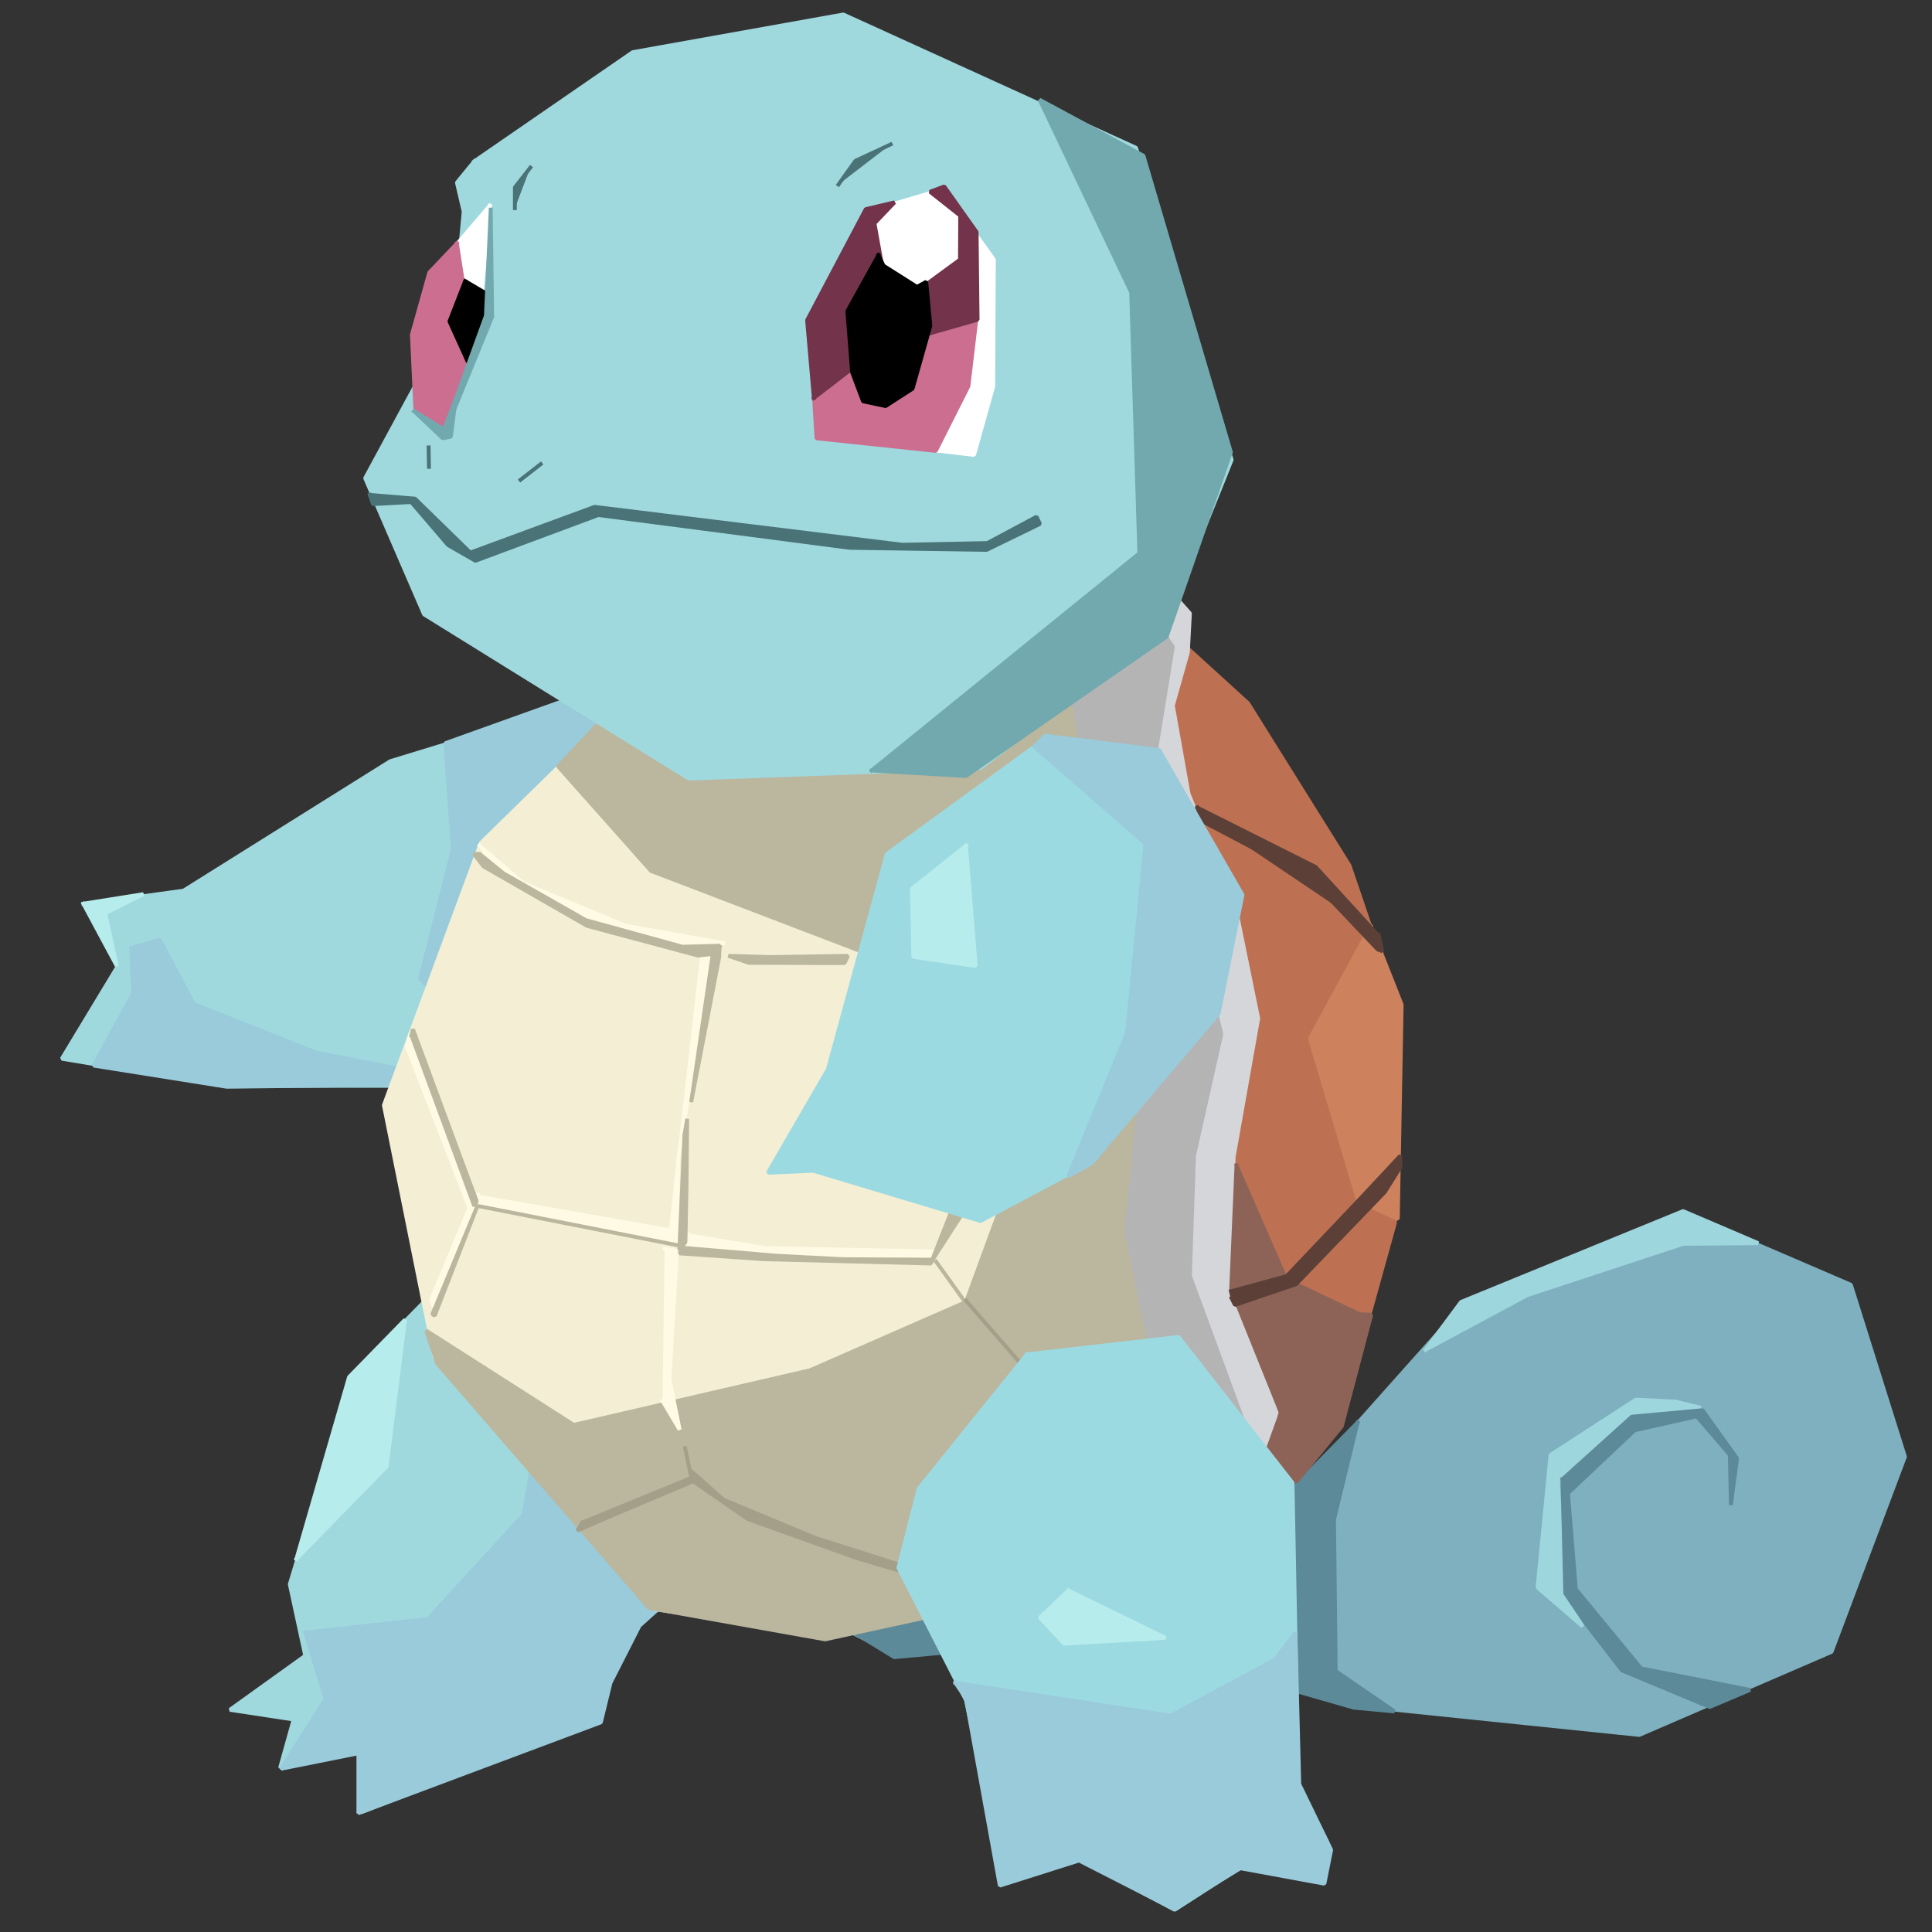 <?xml version="1.0" standalone="no"?>
<!DOCTYPE svg PUBLIC "-//W3C//DTD SVG 20010904//EN" "http://www.w3.org/TR/2001/REC-SVG-20010904/DTD/svg10.dtd">
<!-- Created using Krita: https://krita.org -->
<svg xmlns="http://www.w3.org/2000/svg" 
    xmlns:xlink="http://www.w3.org/1999/xlink"
    xmlns:krita="http://krita.org/namespaces/svg/krita"
    xmlns:sodipodi="http://sodipodi.sourceforge.net/DTD/sodipodi-0.dtd"
    width="480pt"
    height="480pt"
    viewBox="0 0 480 480">
<rect x="0" y="0" width="480" height="480" fill="#333333" stroke="none"/>
<defs/>
<path id="shape0" transform="translate(210.72, 301.44)" fill="#7fb0bf" fill-rule="evenodd" stroke="#7fb0bf" stroke-width="0.96" stroke-linecap="square" stroke-linejoin="bevel" d="M0 103.68L11.76 109.68L73.68 106.56L126.72 122.4L196.56 129.6L244.32 108.96L262.56 60.48L249.12 17.76L207.84 0L153.36 22.08L104.16 77.28L0 103.68" sodipodi:nodetypes="cccccccccccc"/><path id="shape1" transform="translate(382.007, 347.727)" fill="#9ed6de" fill-rule="evenodd" stroke="#9ed6de" stroke-width="0.96" stroke-linecap="square" stroke-linejoin="bevel" d="M34.281 0.509L40.56 2.036L23.25 3.734L5.091 20.025L6.279 47.687L11.201 56.342L0 46.669L3.224 13.746L24.438 0L34.281 0.509" sodipodi:nodetypes="cccccccccc"/><path id="shape2" transform="translate(388.202, 350.357)" fill="#5d8a98" fill-rule="evenodd" stroke="#5d8a98" stroke-width="0.96" stroke-linecap="square" stroke-linejoin="bevel" d="M0 17.14L17.225 1.612L34.79 0L43.36 11.964L41.832 23.589L41.578 11.116L33.347 1.527L17.904 5.006L1.358 20.619L3.309 44.463L19.516 64.149L46.584 69.495L36.572 73.737L14.764 64.658L5.6 52.778L0.679 45.481L0 17.14" sodipodi:nodetypes="ccccccccccccccccc"/><path id="shape3" transform="translate(316.84, 353.412)" fill="#5d8a98" fill-rule="evenodd" stroke="#5d8a98" stroke-width="0.96" stroke-linecap="square" stroke-linejoin="bevel" d="M20.45 0L14.595 24.098L15.019 61.773L29.614 71.785L19.516 70.852L0 65.252L1.867 16.377L4.327 16.377L20.45 0" sodipodi:nodetypes="ccccccccc"/><path id="shape4" transform="translate(354.176, 300.888)" fill="#9ed6de" fill-rule="evenodd" stroke="#9ed6de" stroke-width="0.96" stroke-linecap="square" stroke-linejoin="bevel" d="M0 34.45L25.286 20.874L63.979 8.146L82.647 7.976L63.979 0L8.825 22.571L0 34.45" sodipodi:nodetypes="ccccccc"/><path id="shape5" transform="translate(211.02, 397.98)" fill="#5d8a98" fill-rule="evenodd" stroke="#5d8a98" stroke-width="0.96" stroke-linecap="square" stroke-linejoin="bevel" d="M0 6.9L26.76 0L28.98 10.32L22.98 12.66L11.16 13.74L0 6.9" sodipodi:nodetypes="cccccc"/><path id="shape6" transform="translate(15.36, 174.72)" fill="#9fd9de" fill-rule="evenodd" stroke="#9fd9de" stroke-width="0.96" stroke-linecap="square" stroke-linejoin="bevel" d="M128.64 0L81.6 14.4L30.24 46.56L5.76 49.92L13.92 65.28L0 88.32L40.32 95.04L96.96 95.04L136.32 9.12L128.64 0" sodipodi:nodetypes="cccccccccc"/><path id="shape7" transform="translate(57.12, 314.4)" fill="#9fd9de" fill-rule="evenodd" stroke="#9fd9de" stroke-width="0.96" stroke-linecap="square" stroke-linejoin="bevel" d="M57.12 0L30.72 26.88L14.88 79.2L18.72 96.96L0 110.4L15.84 112.8L12.48 124.8L32.64 120.48L32.64 135.84L92.16 112.8L94.08 103.68L108 76.32L57.12 0" sodipodi:nodetypes="ccccccccccccc"/><path id="shape8" transform="translate(104.369, 171.912)" fill="#99cbdb" fill-rule="evenodd" stroke="#99cbdb" stroke-width="0.96" stroke-linecap="square" stroke-linejoin="bevel" d="M38.014 1.358L6.279 12.728L8.146 39.032L0 71.276L3.055 73.992L49.384 14.595L50.403 0L38.014 1.358" sodipodi:nodetypes="cccccccc"/><path id="shape9" transform="translate(23.25, 233.515)" fill="#99cbdb" fill-rule="evenodd" stroke="#99cbdb" stroke-width="0.96" stroke-linecap="square" stroke-linejoin="bevel" d="M9.334 2.036L16.461 0L24.947 15.952L55.324 28.001L76.198 32.074L76.368 35.978L33.093 36.487L0 31.226L9.843 13.237L9.334 2.036" sodipodi:nodetypes="cccccccccc"/><path id="shape10" transform="translate(69.84, 359.52)" fill="#99cbdb" fill-rule="evenodd" stroke="#99cbdb" stroke-width="0.96" stroke-linecap="square" stroke-linejoin="bevel" d="M6 46.08L36.48 42.72L60.24 16.8L63.12 0L98.4 36L89.04 44.4L81.84 58.56L79.44 68.4L19.2 90.96L19.2 76.08L0 79.92L11.04 62.64L6 46.08" sodipodi:nodetypes="ccccccccccccc"/><path id="shape11" transform="translate(73.652, 327.871)" fill="#b7ecec" fill-rule="evenodd" stroke="#b7ecec" stroke-width="0.96" stroke-linecap="square" stroke-linejoin="bevel" d="M0 59.397L22.401 36.487L26.983 0L13.067 14.255L0 59.397" sodipodi:nodetypes="ccccc"/><path id="shape12" transform="translate(20.704, 222.145)" fill="#b7ecec" fill-rule="evenodd" stroke="#b7ecec" stroke-width="0.96" stroke-linecap="square" stroke-linejoin="bevel" d="M0 2.376L14.934 0L5.431 4.752L8.316 17.855L0 2.376" sodipodi:nodetypes="ccccc"/><path id="shape13" transform="translate(95.375, 165.293)" fill="#f3eed4" fill-rule="evenodd" stroke="#f3eed4" stroke-width="0.96" stroke-linecap="square" stroke-linejoin="bevel" d="M55.663 13.237L24.098 44.123L0 109.29L12.558 171.742L67.543 234.533L110.648 240.982L178.87 226.048L214.508 213.49L193.464 154.772L183.621 0L55.663 13.237" sodipodi:nodetypes="ccccccccccc"/><path id="shape14" transform="translate(138.649, 165.293)" fill="#bbb69e" fill-rule="evenodd" stroke="#bbb69e" stroke-width="0.96" stroke-linecap="square" stroke-linejoin="bevel" d="M11.54 12.898L0 25.116L23.08 51.081L78.065 72.125L115.57 68.561L144.589 60.755L140.347 0L11.54 12.898" sodipodi:nodetypes="cccccccc"/><path id="shape15" transform="translate(105.896, 267.117)" fill="#bbb69e" fill-rule="evenodd" stroke="#bbb69e" stroke-width="0.96" stroke-linecap="square" stroke-linejoin="bevel" d="M179.209 0L150.02 12.898L134.104 56.342L95.375 73.313L36.656 86.889L0 63.47L2.715 71.616L55.324 132.37L99.108 140.177L167.669 125.243L204.665 109.969L183.282 52.609L179.209 0" sodipodi:nodetypes="ccccccccccccc"/><path id="shape16" transform="translate(119.133, 210.096)" fill="#fffae4" fill-rule="evenodd" stroke="#fffae4" stroke-width="0.96" stroke-linecap="square" stroke-linejoin="bevel" d="M0 0L10.861 9.334L36.147 19.856L60.924 24.268L49.894 24.438L24.098 17.14L1.527 3.734" sodipodi:nodetypes="ccccccc"/><path id="shape17" transform="translate(165.802, 237.248)" fill="#fffae4" fill-rule="evenodd" stroke="#fffae4" stroke-width="0.96" stroke-linecap="square" stroke-linejoin="bevel" d="M8.146 0.17L10.861 0L2.715 50.403L2.376 71.276L0 71.446" sodipodi:nodetypes="ccccc"/><path id="shape18" transform="translate(164.614, 310.222)" fill="#fffae4" fill-rule="evenodd" stroke="#fffae4" stroke-width="0.96" stroke-linecap="square" stroke-linejoin="bevel" d="M0.509 0L3.564 0.509L1.697 32.414L4.243 44.972L0 37.844" sodipodi:nodetypes="ccccc"/><path id="shape19" transform="translate(101.04, 257.16)" fill="#fffae4" fill-rule="evenodd" stroke="#fffae4" stroke-width="0.96" stroke-linecap="square" stroke-linejoin="bevel" d="M0.84 0L0 2.76L15.96 43.92L16.32 40.56" sodipodi:nodetypes="cccc"/><path id="shape20" transform="translate(118.794, 296.815)" fill="#fffae4" fill-rule="evenodd" stroke="#fffae4" stroke-width="0.96" stroke-linecap="square" stroke-linejoin="bevel" d="M0 0L0.679 2.206L47.857 11.879L48.536 8.485" sodipodi:nodetypes="cccc"/><path id="shape21" transform="translate(107.169, 298.936)" fill="#fffae4" fill-rule="evenodd" stroke="#fffae4" stroke-width="0.96" stroke-linecap="square" stroke-linejoin="bevel" d="M9.588 0.849L0 23.844L0.509 25.626L10.691 0L9.588 0.849" sodipodi:nodetypes="ccccc"/><path id="shape22" transform="translate(170.16, 306.48)" fill="#fffae4" fill-rule="evenodd" stroke="#fffae4" stroke-width="0.96" stroke-linecap="square" stroke-linejoin="bevel" d="M0.36 0L0 2.76L29.4 5.76L60.84 6.24L62.28 4.44L19.92 3.6L1.08 0.48L0.36 0" sodipodi:nodetypes="cccccccc"/><path id="shape23" transform="translate(171.72, 235.297)" fill="#bbb69e" fill-rule="evenodd" stroke="#bbb69e" stroke-width="0.96" stroke-linecap="square" stroke-linejoin="bevel" d="M7.065 0L6.216 0.933L5.28 2.303L0 38.543L6.96 2.543L7.065 0" sodipodi:nodetypes="cccccc"/><path id="shape24" transform="translate(180.96, 237.48)" fill="#bbb69e" fill-rule="evenodd" stroke="#bbb69e" stroke-width="0.96" stroke-linecap="square" stroke-linejoin="bevel" d="M10.62 0.3L29.7 0L28.86 1.8L5.1 1.74L0 0L10.62 0.3" sodipodi:nodetypes="cccccc"/><path id="shape25" transform="translate(168.84, 309.96)" fill="#bbb69e" fill-rule="evenodd" stroke="#bbb69e" stroke-width="0.96" stroke-linecap="square" stroke-linejoin="bevel" d="M1.68 0.12L24.36 2.04L40.56 2.88L62.4 3L62.52 3.96L20.88 2.88L0 1.44L0.6 0L1.68 0.12" sodipodi:nodetypes="ccccccccc"/><path id="shape26" transform="translate(171.912, 366.734)" fill="#bbb69e" fill-rule="evenodd" stroke="#bbb69e" stroke-width="0.96" stroke-linecap="square" stroke-linejoin="bevel" d="M0.849 0L20.365 12.049L52.269 23.08L51.93 23.928L19.516 13.916L0 2.036L0.849 0" sodipodi:nodetypes="ccccccc"/><path id="shape27" transform="translate(171.403, 366.904)" fill="#bbb69e" fill-rule="evenodd" stroke="#bbb69e" stroke-width="0.96" stroke-linecap="square" stroke-linejoin="bevel" d="M0 0L0.509 2.885L30.547 18.159L52.609 23.589L52.439 22.401L27.153 15.443L0 0" sodipodi:nodetypes="ccccccc"/><path id="shape28" transform="translate(170.894, 364.019)" fill="#bbb69e" fill-rule="evenodd" stroke="#bbb69e" stroke-width="0.96" stroke-linecap="square" stroke-linejoin="bevel" d="M1.527 3.564L0 5.261L19.007 11.71L8.655 0L0.339 4.243L1.527 3.564" sodipodi:nodetypes="cccccc"/><path id="shape29" transform="translate(171.48, 365.28)" fill="#a49f89" fill-rule="evenodd" stroke="#a49f89" stroke-width="0.96" stroke-linecap="square" stroke-linejoin="bevel" d="M0.6 2.64L14.28 12.12L41.4 21.84L51.6 24.84L52.92 23.76L31.08 16.8L8.28 7.32L0 0L0.6 2.64" sodipodi:nodetypes="ccccccccc"/><path id="shape30" transform="translate(143.4, 367.08)" fill="#a49f89" fill-rule="evenodd" stroke="#a49f89" stroke-width="0.96" stroke-linecap="square" stroke-linejoin="bevel" d="M1.32 11.16L28.56 0L28.8 0.96L9.12 9.24L0 13.2L1.32 11.16" sodipodi:nodetypes="cccccc"/><path id="shape31" transform="translate(117.776, 212.132)" fill="#bbb69e" fill-rule="evenodd" stroke="#bbb69e" stroke-width="0.96" stroke-linecap="square" stroke-linejoin="bevel" d="M27.747 16.461L51.76 23.08L61.179 22.825L59.312 24.862L55.663 25.286L28.086 17.904L2.376 3.14L0 0.085L1.358 0L7.297 4.837L27.747 16.461" sodipodi:nodetypes="ccccccccccc"/><path id="shape32" transform="translate(168.772, 277.978)" fill="#bbb69e" fill-rule="evenodd" stroke="#bbb69e" stroke-width="0.96" stroke-linecap="square" stroke-linejoin="bevel" d="M1.273 4.073L0 32.584L1.527 30.632L1.782 17.225L1.952 0L1.273 4.073" sodipodi:nodetypes="cccccc"/><path id="shape33" transform="translate(107.424, 299.785)" fill="#bbb69e" fill-rule="evenodd" stroke="#bbb69e" stroke-width="0.96" stroke-linecap="square" stroke-linejoin="bevel" d="M11.116 0L0 26.729L0.594 27.068L11.116 0" sodipodi:nodetypes="cccc"/><path id="shape34" transform="translate(102.24, 255.72)" fill="#bbb69e" fill-rule="evenodd" stroke="#bbb69e" stroke-width="0.96" stroke-linecap="square" stroke-linejoin="bevel" d="M0 1.56L15.6 43.92L16.2 42.72L0.36 0L0 1.56" sodipodi:nodetypes="ccccc"/><path id="shape35" transform="translate(119.133, 299.7)" fill="#bbb69e" fill-rule="evenodd" stroke="#bbb69e" stroke-width="0.96" stroke-linecap="square" stroke-linejoin="bevel" d="M0 0L49.215 9.673" sodipodi:nodetypes="cc"/><path id="shape36" transform="translate(231.48, 300.12)" fill="#bbb69e" fill-rule="evenodd" stroke="#bbb69e" stroke-width="0.96" stroke-linecap="square" stroke-linejoin="bevel" d="M0 13.2L5.16 0.12L8.52 0L0 13.2" sodipodi:nodetypes="cccc"/><path id="shape37" transform="translate(232.56, 313.44)" fill="#bbb69e" fill-rule="evenodd" stroke="#bbb69e" stroke-width="0.96" stroke-linecap="square" stroke-linejoin="bevel" d="M0 0L18 25.08" sodipodi:nodetypes="cc"/><path id="shape38" transform="translate(170.215, 359.776)" fill="#a49f89" fill-rule="evenodd" stroke="#a49f89" stroke-width="0.96" stroke-linecap="square" stroke-linejoin="bevel" d="M0 0L1.527 7.297" sodipodi:nodetypes="cc"/><path id="shape39" transform="translate(240, 323.16)" fill="#a49f89" fill-rule="evenodd" stroke="#a49f89" stroke-width="0.96" stroke-linecap="square" stroke-linejoin="bevel" d="M0 0L12.96 14.88" sodipodi:nodetypes="cc"/><path id="shape40" transform="translate(287.76, 157.68)" fill="#be7152" fill-rule="evenodd" stroke="#be7152" stroke-width="0.96" stroke-linecap="square" stroke-linejoin="bevel" d="M3.6 0L22.32 17.04L47.52 57.36L59.52 92.64L58.8 146.16L44.88 196.32L27.36 218.16L8.4 165.36L0 10.56L3.6 0" sodipodi:nodetypes="cccccccccc"/><path id="shape41" transform="translate(266.608, 147.983)" fill="#d5d6da" fill-rule="evenodd" stroke="#d5d6da" stroke-width="0.96" stroke-linecap="square" stroke-linejoin="bevel" d="M0 24.098L25.116 0L29.02 4.412L28.511 14.086L24.777 27.323L28.68 49.215L40.56 78.404L45.99 105.048L39.881 139.498L38.863 172.421L50.572 202.798L47.518 215.356L19.686 187.016L13.576 157.996L17.819 117.097L0 24.098" sodipodi:nodetypes="cccccccccccccccc"/><path id="shape42" transform="translate(265.759, 152.735)" fill="#b4b4b4" fill-rule="evenodd" stroke="#b4b4b4" stroke-width="0.96" stroke-linecap="square" stroke-linejoin="bevel" d="M20.365 0L25.626 7.976L19.177 47.687L3.734 38.184L0 15.613L20.365 0" sodipodi:nodetypes="cccccc"/><path id="shape43" transform="translate(281.52, 240)" fill="#b4b4b4" fill-rule="evenodd" stroke="#b4b4b4" stroke-width="0.96" stroke-linecap="square" stroke-linejoin="bevel" d="M17.841 0L21.914 16.934L15.125 47.142L14.107 77.01L29.72 119.437L9.695 115.024L0 71.64L1.92 30.96L15.96 0L17.841 0" sodipodi:nodetypes="cccccccccc"/><path id="shape44" transform="translate(305.88, 289.56)" fill="#8d6358" fill-rule="evenodd" stroke="#8d6358" stroke-width="0.96" stroke-linecap="square" stroke-linejoin="bevel" d="M1.32 0L13.68 28.32L31.92 36.96L34.8 37.08L27.48 64.8L16.2 78.6L9.12 70.44L12.36 61.44L0 30.72L1.32 0" sodipodi:nodetypes="cccccccccc"/><path id="shape45" transform="translate(325.44, 230.16)" fill="#cd815d" fill-rule="evenodd" stroke="#cd815d" stroke-width="0.96" stroke-linecap="square" stroke-linejoin="bevel" d="M15.12 0L0 27.84L12 68.16L21.84 72.72L22.8 19.44L15.12 0" sodipodi:nodetypes="cccccc"/><path id="shape46" transform="translate(305.82, 287.142)" fill="#5c4038" fill-rule="evenodd" stroke="#5c4038" stroke-width="0.96" stroke-linecap="square" stroke-linejoin="bevel" d="M0 33.678L13.86 29.898L32.573 10.182L42.077 0L42.077 2.546L31.046 12.728L14.245 31.226L0.42 35.388L0 33.678" sodipodi:nodetypes="ccccccccc"/><path id="shape47" transform="translate(297.48, 200.64)" fill="#5c4038" fill-rule="evenodd" stroke="#5c4038" stroke-width="0.96" stroke-linecap="square" stroke-linejoin="bevel" d="M0 0L29.4 14.76L44.76 31.56L45 33.36L28.2 15.12L0.36 1.2L0 0" sodipodi:nodetypes="ccccccc"/><path id="shape48" transform="translate(297.833, 202.204)" fill="#5c4038" fill-rule="evenodd" stroke="#5c4038" stroke-width="0.96" stroke-linecap="square" stroke-linejoin="bevel" d="M0 0L0.849 1.782L26.814 15.104L44.463 33.687L45.566 34.111L44.717 30.123" sodipodi:nodetypes="cccccc"/><path id="shape49" transform="translate(298.342, 201.61)" fill="#5c4038" fill-rule="evenodd" stroke="#5c4038" stroke-width="0.96" stroke-linecap="square" stroke-linejoin="bevel" d="M0 0L0.764 2.63L19.431 12.473L27.492 17.734L39.626 28.256L40.135 27.238L28.511 14.001L1.782 0.594" sodipodi:nodetypes="cccccccc"/><path id="shape50" transform="translate(305.979, 288.839)" fill="#5c4038" fill-rule="evenodd" stroke="#5c4038" stroke-width="0.96" stroke-linecap="square" stroke-linejoin="bevel" d="M0 33.687L0.849 35.384L16.037 30.208L38.099 7.297L41.917 1.188L41.578 0L14.34 28.595L0.424 32.923" sodipodi:nodetypes="cccccccc"/><path id="shape51" transform="translate(279.84, 276.72)" fill="#b4b4b4" fill-rule="evenodd" stroke="#b4b4b4" stroke-width="0.96" stroke-linecap="square" stroke-linejoin="bevel" d="M2.88 0L0 29.16L5.52 56.28L8.52 54.72L4.68 21.12L2.88 0" sodipodi:nodetypes="cccccc"/><path id="shape52" transform="translate(223.2, 332.16)" fill="#9cdae2" fill-rule="evenodd" stroke="#9cdae2" stroke-width="0.96" stroke-linecap="square" stroke-linejoin="bevel" d="M31.92 4.32L5.04 37.68L0 57.36L16.8 90.24L26.4 135.36L45.12 129.84L68.64 142.32L85.44 131.52L105.36 134.88L106.56 125.52L99.36 111.6L97.92 36.24L69.6 0L31.92 4.32" sodipodi:nodetypes="cccccccccccccc"/><path id="shape53" transform="translate(190.8, 183.36)" fill="#9cdae2" fill-rule="evenodd" stroke="#9cdae2" stroke-width="0.96" stroke-linecap="square" stroke-linejoin="bevel" d="M69.12 0L97.2 4.08L117.36 39.12L111.12 68.16L79.44 105.84L52.8 120L11.28 107.52L0 108L14.88 82.32L29.52 28.8L69.12 0" sodipodi:nodetypes="ccccccccccc"/><path id="shape54" transform="translate(256.934, 182.773)" fill="#99cbdb" fill-rule="evenodd" stroke="#99cbdb" stroke-width="0.96" stroke-linecap="square" stroke-linejoin="bevel" d="M0 2.715L27.662 26.814L23.08 73.822L8.485 109.46L14.255 106.236L45.821 69.07L51.76 39.541L31.056 3.564L2.715 0L0 2.715" sodipodi:nodetypes="cccccccccc"/><path id="shape55" transform="translate(237.36, 405.6)" fill="#99cbdb" fill-rule="evenodd" stroke="#99cbdb" stroke-width="0.96" stroke-linecap="square" stroke-linejoin="bevel" d="M0 12.48L53.52 20.64L79.44 6.72L84.48 0L85.44 37.68L93.36 54L91.68 62.4L70.8 58.56L54.24 68.64L30.72 56.64L11.04 62.88L2.64 16.38L0 12.48" sodipodi:nodetypes="ccccccccccccc"/><path id="shape56" transform="translate(226.56, 210.12)" fill="#b7ecec" fill-rule="evenodd" stroke="#b7ecec" stroke-width="0.96" stroke-linecap="square" stroke-linejoin="bevel" d="M13.44 0L0 10.68L0.36 27.6L15.84 29.88L13.44 0" sodipodi:nodetypes="ccccc"/><path id="shape57" transform="translate(258.36, 395.16)" fill="#b7ecec" fill-rule="evenodd" stroke="#b7ecec" stroke-width="0.96" stroke-linecap="square" stroke-linejoin="bevel" d="M7.08 0L0 6.72L6 13.2L31.2 11.76L7.08 0" sodipodi:nodetypes="ccccc"/><path id="shape58" transform="translate(90.72, 3.6)" fill="#9fd9de" fill-rule="evenodd" stroke="#9fd9de" stroke-width="0.96" stroke-linecap="square" stroke-linejoin="bevel" d="M27.12 36.48L66.48 9.36L118.8 0L191.52 33.12L215.28 110.64L198.48 152.4L152.88 187.2L80.4 189.84L14.64 149.04L0 115.2L12.48 92.16L21.6 79.92L24.48 48.96L22.8 41.76L27.12 36.48" sodipodi:nodetypes="ccccccccccccccc"/><path id="shape59" transform="translate(102.84, 51.12)" fill="#ffffff" fill-rule="evenodd" stroke="#ffffff" stroke-width="0.96" stroke-linecap="square" stroke-linejoin="bevel" d="M18.84 0L16.2 28.44L7.2 54.12L1.56 50.64L0 36.84L4.56 16.68L18.84 0" sodipodi:nodetypes="ccccccc"/><path id="shape60" transform="translate(102.332, 60.48)" fill="#cc6e90" fill-rule="evenodd" stroke="#cc6e90" stroke-width="0.96" stroke-linecap="square" stroke-linejoin="bevel" d="M11.188 0L12.627 9.24L17.668 12.84L17.547 17.16L7.948 45.6L0.868 41.28L0 22.676L4.327 7.233L11.188 0" sodipodi:nodetypes="ccccccccc"/><path id="shape61" transform="translate(111.666, 69.834)" fill="#000000" fill-rule="evenodd" stroke="#000000" stroke-width="0.96" stroke-linecap="square" stroke-linejoin="bevel" d="M3.903 0L0 10.013L4.582 20.11L8.655 8.061L8.655 2.8L3.903 0" sodipodi:nodetypes="cccccc"/><path id="shape62" transform="translate(201.101, 47.008)" fill="#ffffff" fill-rule="evenodd" stroke="#ffffff" stroke-width="0.96" stroke-linecap="square" stroke-linejoin="bevel" d="M33.262 0L45.821 17.48L45.651 49.045L40.899 66.016L1.867 61.433L0 32.923L14.255 5.6L33.262 0" sodipodi:nodetypes="cccccccc"/><path id="shape63" transform="translate(202.26, 79.74)" fill="#cc6e90" fill-rule="evenodd" stroke="#cc6e90" stroke-width="0.96" stroke-linecap="square" stroke-linejoin="bevel" d="M0 19.5L0.6 29.16L30.24 32.28L38.34 16.2L40.26 0L28.32 3.54L24.06 17.34L16.8 21.3L11.76 19.98L9.3 12.36L0 19.5" sodipodi:nodetypes="ccccccccccc"/><path id="shape64" transform="translate(200.52, 46.32)" fill="#73344b" fill-rule="evenodd" stroke="#73344b" stroke-width="0.96" stroke-linecap="square" stroke-linejoin="bevel" d="M1.68 52.56L11.88 44.7L29.76 36.72L42.36 33.12L42.12 11.34L34.08 0L30.54 1.32L38.04 7.26L37.98 18.18L27.84 25.62L18.66 19.8L16.74 9.18L21.72 3.96L14.58 5.64L0 33.24L1.68 52.56" sodipodi:nodetypes="cccccccccccccccc"/><path id="shape65" transform="translate(210.52, 63.385)" fill="#000000" fill-rule="evenodd" stroke="#000000" stroke-width="0.96" stroke-linecap="square" stroke-linejoin="bevel" d="M7.722 0L0 13.916L1.188 29.105L3.903 36.317L9.504 37.505L16.207 33.178L20.619 17.564L19.601 6.619L17.31 7.891L8.994 2.63L7.722 0" sodipodi:nodetypes="ccccccccccc"/><path id="shape66" transform="translate(208.32, 35.88)" fill="#497377" fill-rule="evenodd" stroke="#497377" stroke-width="0.96" stroke-linecap="square" stroke-linejoin="bevel" d="M12.96 0L4.2 4.08L0 9.96" sodipodi:nodetypes="ccc"/><path id="shape67" transform="translate(127.92, 41.64)" fill="#497377" fill-rule="evenodd" stroke="#497377" stroke-width="0.96" stroke-linecap="square" stroke-linejoin="bevel" d="M3.84 0L0 4.92L0 10.08" sodipodi:nodetypes="ccc"/><path id="shape68" transform="translate(129.316, 115.315)" fill="#497377" fill-rule="evenodd" stroke="#497377" stroke-width="0.96" stroke-linecap="square" stroke-linejoin="bevel" d="M0 3.903L5.006 0" sodipodi:nodetypes="cc"/><path id="shape69" transform="translate(106.49, 111.157)" fill="#497377" fill-rule="evenodd" stroke="#497377" stroke-width="0.96" stroke-linecap="square" stroke-linejoin="bevel" d="M0.085 4.837L0 0" sodipodi:nodetypes="cc"/><path id="shape70" transform="translate(91.896, 122.952)" fill="#497377" fill-rule="evenodd" stroke="#497377" stroke-width="0.96" stroke-linecap="square" stroke-linejoin="bevel" d="M0 0L11.201 0.933L24.947 14.34L55.833 2.97L132.286 12.389L153.414 11.964L165.633 5.431L166.481 7.212L153.244 13.661L119.218 13.152L56.767 5.006L26.22 16.377L19.431 12.473L10.267 1.782L0.764 2.291L0 0" sodipodi:nodetypes="cccccccccccccccc"/><path id="shape71" transform="translate(216.544, 24.777)" fill="#71a9ae" fill-rule="evenodd" stroke="#71a9ae" stroke-width="0.96" stroke-linecap="square" stroke-linejoin="bevel" d="M0 166.651L66.525 112.685L64.488 47.857L41.748 0L67.543 13.916L89.265 87.568L73.313 133.389L23.456 168.009L0 166.651" sodipodi:nodetypes="ccccccccc"/><path id="shape72" transform="translate(102.9, 99.06)" fill="#71a9ae" fill-rule="evenodd" stroke="#71a9ae" stroke-width="0.96" stroke-linecap="square" stroke-linejoin="bevel" d="M0 3.12L7.44 7.62L10.32 0L9.12 9.42L7.08 9.84L0 3.12" sodipodi:nodetypes="cccccc"/><path id="shape73" transform="translate(111.96, 52.08)" fill="#71a9ae" fill-rule="evenodd" stroke="#71a9ae" stroke-width="0.96" stroke-linecap="square" stroke-linejoin="bevel" d="M9.96 0L8.76 26.4L1.44 46.56L0 51.84L10.32 26.64L9.96 0" sodipodi:nodetypes="cccccc"/>
</svg>
